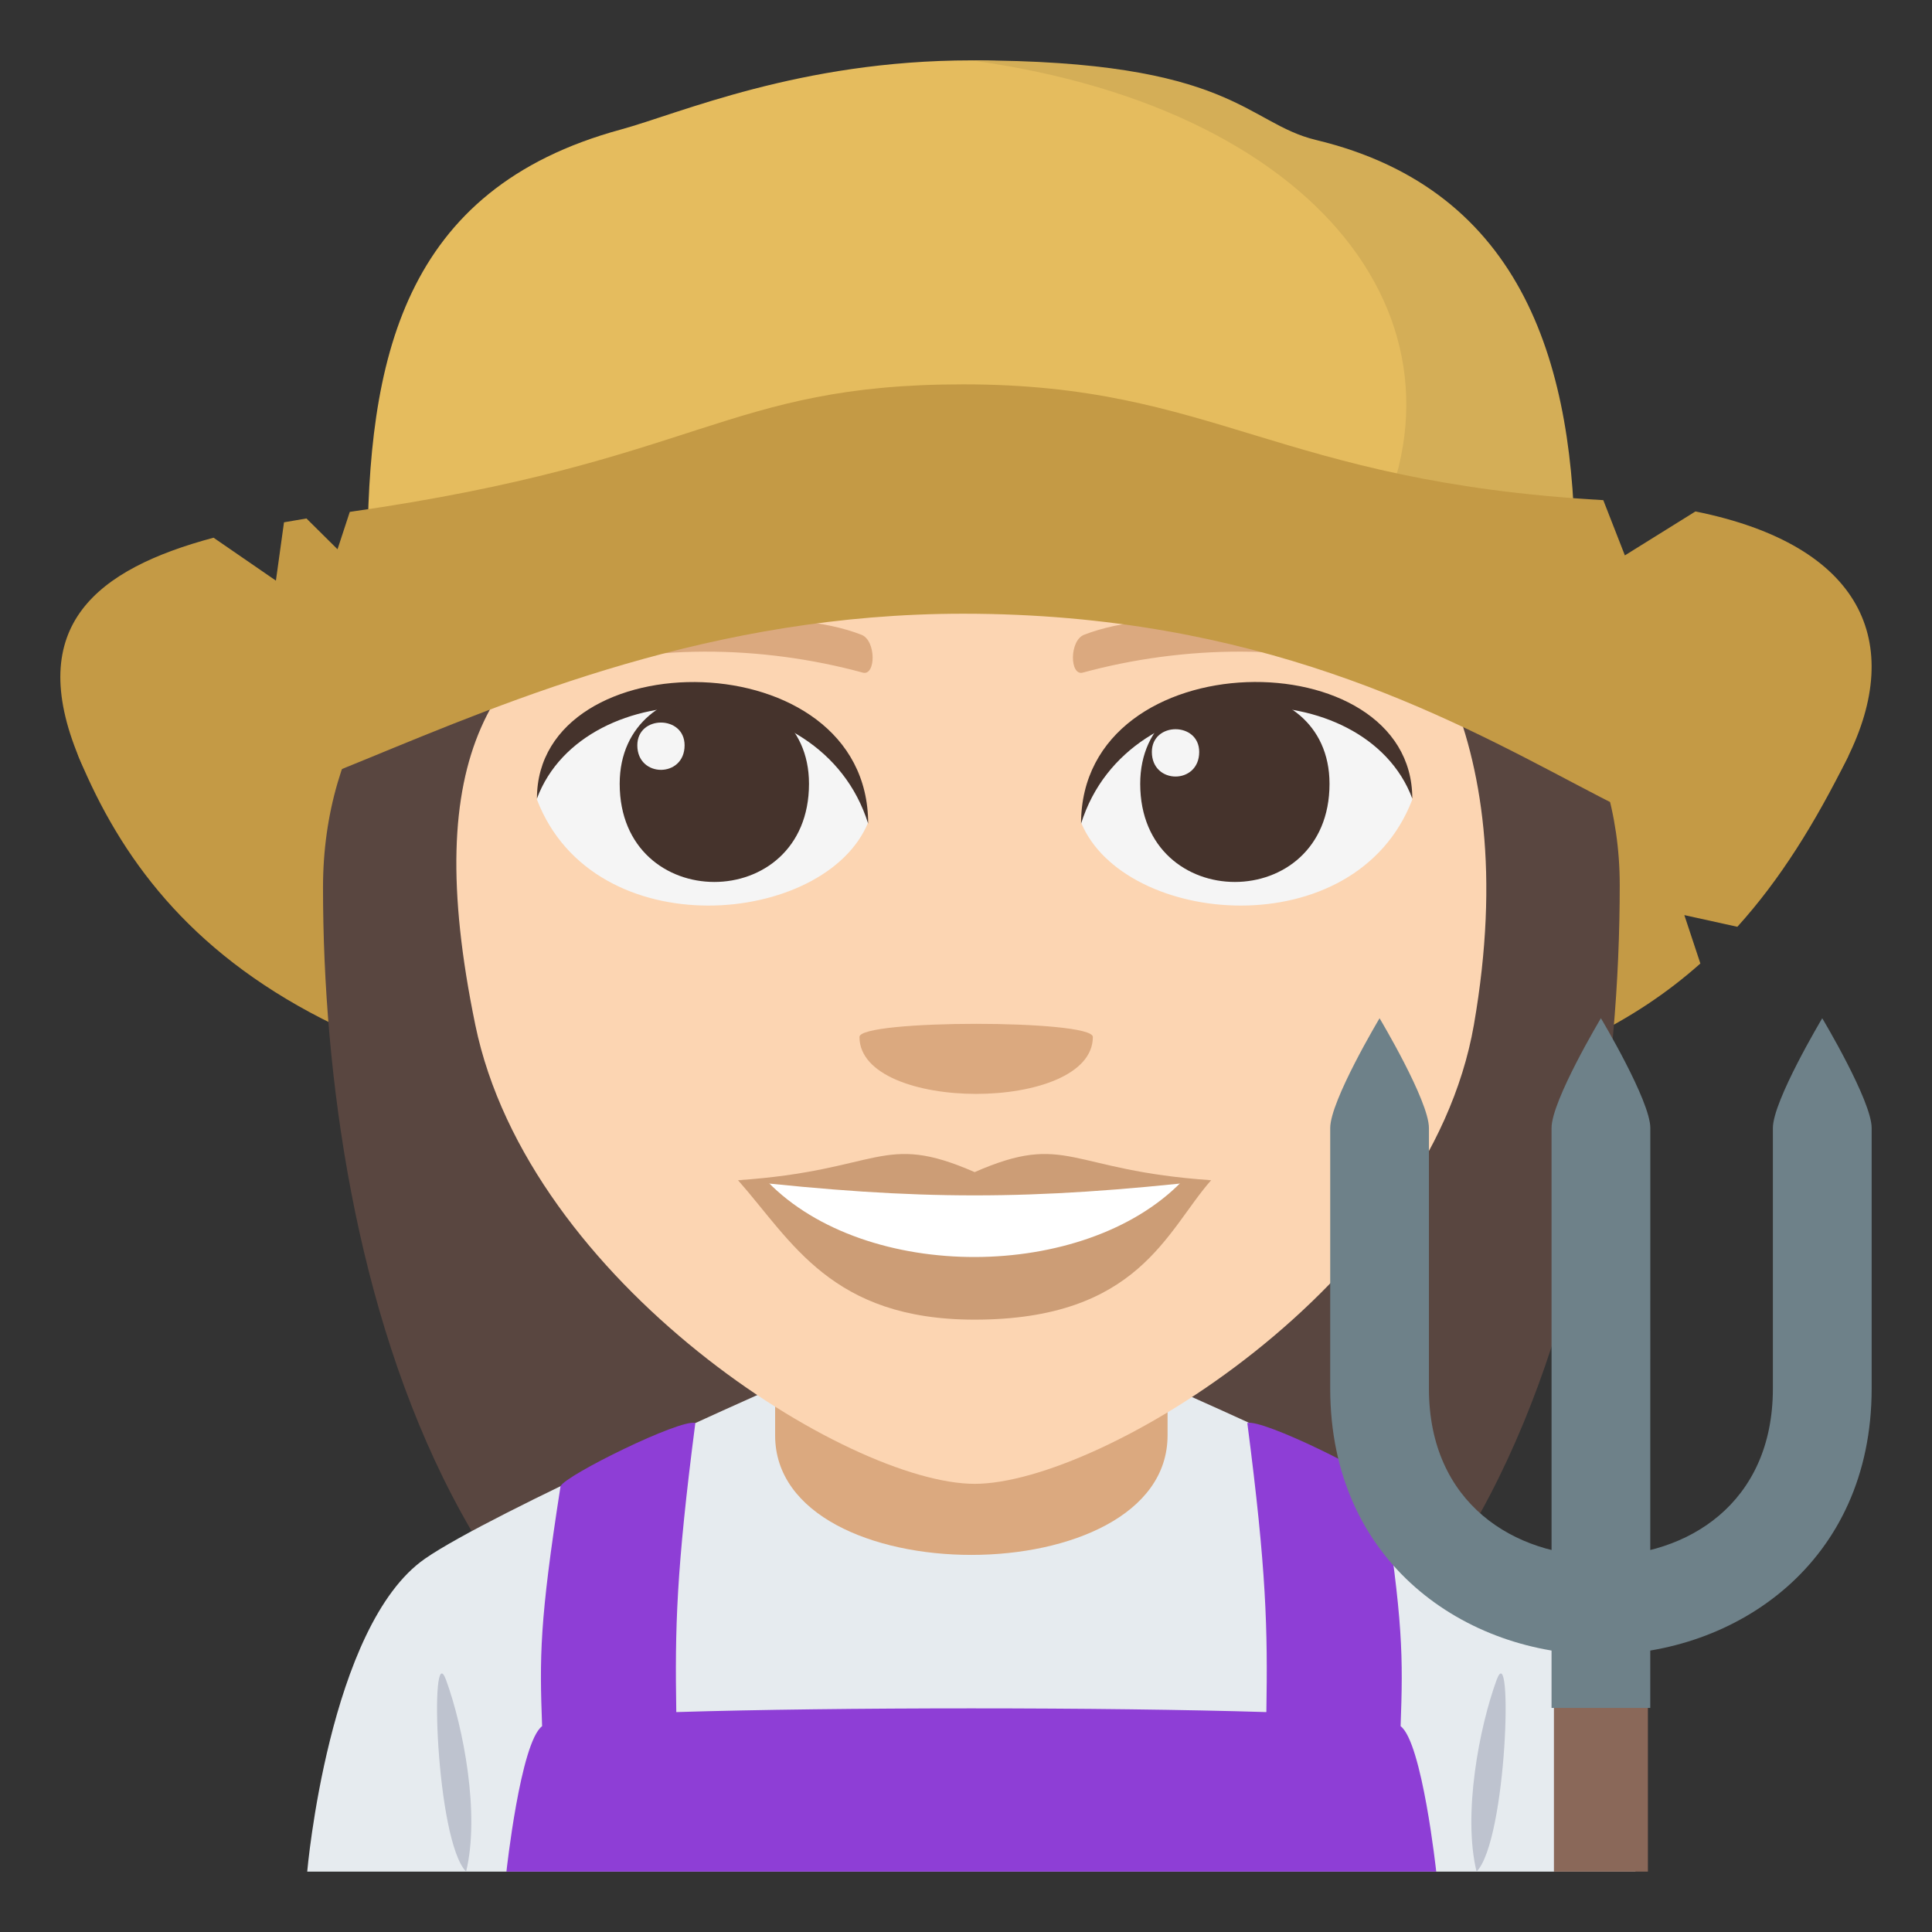 <?xml version="1.0" encoding="utf-8"?>
<!-- Generator: Adobe Illustrator 15.0.0, SVG Export Plug-In . SVG Version: 6.00 Build 0)  -->
<!DOCTYPE svg PUBLIC "-//W3C//DTD SVG 1.1//EN" "http://www.w3.org/Graphics/SVG/1.1/DTD/svg11.dtd">
<svg version="1.1" id="Layer_1" xmlns="http://www.w3.org/2000/svg" xmlns:xlink="http://www.w3.org/1999/xlink" x="0px" y="0px"
	 width="64px" height="64px" viewBox="0 0 64 64" enable-background="new 0 0 64 64" xml:space="preserve">
<rect x="0" y="0" width="64" height="64" fill="#333333" stroke="none"/>
<path fill="#C49A45" d="M61.2,25.102c-1.08,2.175-2.23,4.033-3.648,5.599l-1.756-0.387l0.531,1.603
	c-4.338,3.863-11.109,5.556-24.417,5.556c-20.322,0-26.559-5.813-29.291-12.371C0.147,19.173,63.392,20.69,61.2,25.102z"/>
<path fill="#594640" d="M10.7,29.406c0,12.461,4.268,30.947,21.438,30.947c17.225,0,21.518-18.521,21.518-31.029
	C53.655,10.257,10.7,9.613,10.7,29.406z"/>
<path fill="#E6EBEF" d="M14.079,51.633c2.199-1.527,11.332-5.564,11.332-5.564h13.604c0,0,9.123,4.029,11.311,5.561
	C53.507,53.855,54.177,62,54.177,62h-44C10.176,62,10.887,53.848,14.079,51.633z"/>
<path fill="#DBA97F" d="M38.677,47.549c0-1.201,0-6.525,0-6.525h-13c0,0,0,5.244,0,6.525C25.676,52.828,38.677,52.828,38.677,47.549
	z"/>
<path fill="#8E3ED6" d="M46.397,57.182c0.082-2.285,0.09-3.455-0.615-7.951c-0.17-0.365-3.975-2.242-4.463-2.092
	c0.637,4.91,0.676,6.811,0.631,9.576c-5.285-0.164-14.262-0.164-19.547,0c-0.045-2.766-0.006-4.666,0.631-9.576
	c-0.488-0.15-4.295,1.727-4.465,2.092c-0.703,4.498-0.695,5.668-0.611,7.951C17.241,57.715,16.776,62,16.776,62h30.801
	C47.577,62,47.112,57.715,46.397,57.182z"/>
<path fill="#BEC3CF" d="M15.44,62c0.463-1.893-0.086-4.771-0.666-6.355C14.227,54.168,14.43,60.959,15.44,62z"/>
<path fill="#BEC3CF" d="M49.579,55.645c-0.58,1.584-1.127,4.463-0.666,6.355C49.923,60.959,50.128,54.168,49.579,55.645z"/>
<path fill="#FCD5B2" d="M47.981,22.762c-2.363-5.573-6.697-11.619-6.697-11.619c-15.858,9.528-29.262,4.747-25.54,22.804
	c1.766,8.568,12.366,15.207,16.543,15.207c4.172,0,15.04-6.588,16.538-15.207C49.692,28.955,49.083,25.357,47.981,22.762z"/>
<path fill="#F5F5F5" d="M46.784,26.487c-1.889,4.917-9.566,4.194-10.973,0.757C36.88,21.718,45.747,21.246,46.784,26.487z"/>
<path fill="#45332C" d="M37.771,25.964c0,4.336,6.271,4.336,6.271,0C44.041,21.939,37.771,21.939,37.771,25.964z"/>
<path fill="#45332C" d="M46.784,26.452c0-5.279-10.973-5.279-10.973,0.835C37.38,22.271,45.216,22.271,46.784,26.452z"/>
<path fill="#F5F5F5" d="M17.787,26.487c1.888,4.917,9.566,4.194,10.972,0.757C27.69,21.718,18.825,21.246,17.787,26.487z"/>
<path fill="#45332C" d="M26.799,25.964c0,4.336-6.271,4.336-6.271,0C20.529,21.939,26.799,21.939,26.799,25.964z"/>
<path fill="#45332C" d="M17.787,26.452c0-5.276,10.972-5.276,10.972,0.833C27.192,22.271,19.354,22.271,17.787,26.452z"/>
<path fill="#F5F5F5" d="M38.157,24.91c0,1.085,1.568,1.085,1.568,0C39.726,23.905,38.157,23.905,38.157,24.91z"/>
<path fill="#F5F5F5" d="M22.678,24.69c0,1.083-1.566,1.083-1.566,0C21.112,23.684,22.678,23.684,22.678,24.69z"/>
<path fill="#CC9D76" d="M40.121,39.096c-1.474,1.666-2.395,4.619-7.836,4.619c-4.747,0-6.056-2.602-7.837-4.619H40.121z"/>
<path fill="#FFFFFF" d="M39.142,39.146c-3.225,3.303-10.448,3.348-13.715,0H39.142z"/>
<path fill="#CC9D76" d="M32.286,38.828c-3.072-1.346-3.096-0.053-7.838,0.268c5.988,0.67,9.686,0.67,15.673,0
	C35.38,38.775,35.355,37.482,32.286,38.828z"/>
<path fill="#DBA97F" d="M46.118,21.75c-3.324-1.37-7.871-1.637-10.207-0.722c-0.492,0.193-0.477,1.371-0.042,1.253
	c3.349-0.911,7.202-0.982,10.374,0.12C46.669,22.552,46.616,21.957,46.118,21.75z"/>
<path fill="#DBA97F" d="M18.331,21.753c3.322-1.37,7.871-1.637,10.207-0.725c0.492,0.193,0.478,1.373,0.041,1.253
	c-3.348-0.911-7.201-0.982-10.371,0.122C17.781,22.552,17.833,21.957,18.331,21.753z"/>
<path fill="#DBA97F" d="M36.202,34.35c0,2.516-7.731,2.516-7.731,0C28.471,33.771,36.202,33.771,36.202,34.35z"/>
<path fill="#E5BC5E" d="M32.174,2c-5.686,0-9.691,1.77-11.609,2.291c-7.256,1.973-8.393,7.658-8.393,14.225h40
	C52.173,12.22,42.493,2,32.174,2z"/>
<path fill="#D4AE57" d="M43.599,4.638C41.261,4.076,40.866,2,32.174,2C44.208,3.65,49.458,11.31,45.03,18.515h7.143
	C52.173,12.22,50.54,6.306,43.599,4.638z"/>
<path fill="#C49A45" d="M61.2,25.102c-4.34,8.742-9.814-4.772-29.29-4.772c-16.605,0-26.559,11.33-29.291,4.772
	c-1.826-4.38,0.594-6.255,4.455-7.29l2.066,1.422l0.268-1.932c0.246-0.043,0.494-0.086,0.744-0.127l1.029,1.02l0.406-1.238
	c11.639-1.662,12.424-4.225,20.322-4.225c8.34,0,10.372,3.223,21.202,3.836l0.715,1.83l2.338-1.456
	C61.728,18.066,63.085,21.306,61.2,25.102z"/>
<path fill="#6E8189" d="M53.032,54.813c-4.455,0-8.967-3.029-8.967-8.816v-8.631c0-0.902,1.635-3.635,1.635-3.635
	s1.635,2.732,1.635,3.635v8.631c0,3.83,2.863,5.547,5.697,5.547c2.836,0,5.697-1.717,5.697-5.547v-8.631
	c0-0.902,1.635-3.635,1.635-3.635s1.637,2.732,1.637,3.635v8.631C62.001,51.783,57.489,54.813,53.032,54.813z"/>
<rect x="51.476" y="55.754" fill="#8A6859" width="3.113" height="6.246"/>
<path fill="#6E8189" d="M54.669,37.365c0-0.902-1.637-3.635-1.637-3.635s-1.635,2.732-1.635,3.635v19.213h3.27L54.669,37.365z"/>
</svg>
